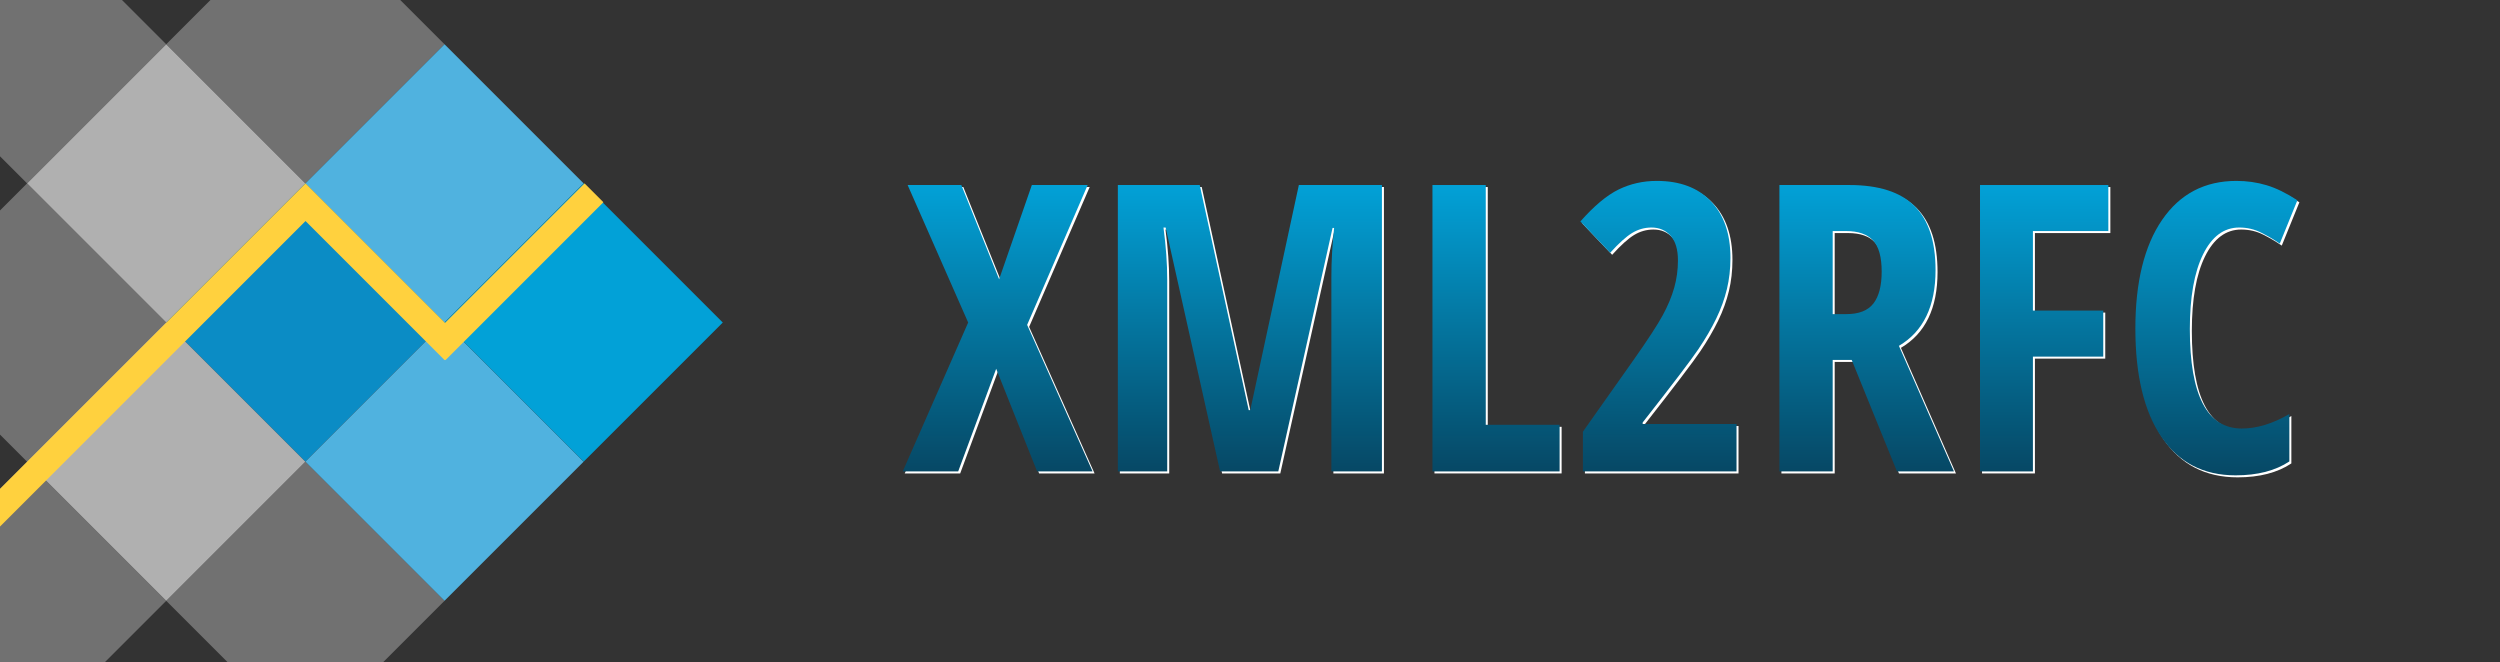 <?xml version="1.0" encoding="UTF-8" standalone="no"?>
<!DOCTYPE svg PUBLIC "-//W3C//DTD SVG 1.1//EN" "http://www.w3.org/Graphics/SVG/1.1/DTD/svg11.dtd">
<svg width="100%" height="100%" viewBox="0 0 1246.215 330" version="1.1" xmlns="http://www.w3.org/2000/svg" xmlns:xlink="http://www.w3.org/1999/xlink" xml:space="preserve" xmlns:serif="http://www.serif.com/" style="fill-rule:evenodd;clip-rule:evenodd;stroke-linejoin:round;stroke-miterlimit:2;">
    <rect x="0" y="0" width="1246.215" height="330" fill="#333333" stroke="none"/>
    <g transform="matrix(0.707,-0.707,0.707,0.707,-212.718,125.508)">
        <rect x="184.1" y="233.984" width="98.094" height="98.094" style="fill:rgb(11,140,197);"/>
    </g>
    <g transform="matrix(0.707,-0.707,0.707,0.707,-282.081,56.145)">
        <rect x="184.1" y="233.984" width="98.094" height="98.094" style="fill:rgb(176,176,176);"/>
    </g>
    <g transform="matrix(0.707,-0.707,0.707,0.707,-282.081,194.871)">
        <rect x="184.1" y="233.984" width="98.094" height="98.094" style="fill:rgb(176,176,176);"/>
    </g>
    <g transform="matrix(0.707,-0.707,0.707,0.707,-212.718,-13.218)">
        <rect x="184.1" y="233.984" width="98.094" height="98.094" style="fill:rgb(176,176,176);fill-opacity:0.5;"/>
    </g>
    <g transform="matrix(0.707,-0.707,0.707,0.707,-351.444,125.508)">
        <rect x="184.1" y="233.984" width="98.094" height="98.094" style="fill:rgb(176,176,176);fill-opacity:0.5;"/>
    </g>
    <g transform="matrix(0.707,-0.707,0.707,0.707,-212.718,264.234)">
        <rect x="184.1" y="233.984" width="98.094" height="98.094" style="fill:rgb(176,176,176);fill-opacity:0.5;"/>
    </g>
    <g transform="matrix(0.707,-0.707,0.707,0.707,-351.444,264.234)">
        <rect x="184.1" y="233.984" width="98.094" height="98.094" style="fill:rgb(176,176,176);fill-opacity:0.5;"/>
    </g>
    <g transform="matrix(0.707,-0.707,0.707,0.707,-351.444,-13.218)">
        <rect x="184.1" y="233.984" width="98.094" height="98.094" style="fill:rgb(176,176,176);fill-opacity:0.5;"/>
    </g>
    <g transform="matrix(0.707,-0.707,0.707,0.707,-143.355,56.145)">
        <rect x="184.1" y="233.984" width="98.094" height="98.094" style="fill:rgb(80,178,223);"/>
    </g>
    <g transform="matrix(0.707,-0.707,0.707,0.707,-143.355,194.871)">
        <rect x="184.1" y="233.984" width="98.094" height="98.094" style="fill:rgb(80,178,223);"/>
    </g>
    <g transform="matrix(0.707,-0.707,0.707,0.707,-73.992,125.508)">
        <rect x="184.1" y="233.984" width="98.094" height="98.094" style="fill:rgb(2,161,215);"/>
    </g>
    <g transform="matrix(1,0,0,-1,0,321.563)">
        <path d="M152.291,211.378L0,59.087L0,77.869L152.275,230.144L152.291,230.128L152.307,230.144L221.85,160.601L291.394,230.144L300.785,220.753L222.062,142.031L221.85,142.243L221.638,142.031L152.291,211.378Z" style="fill:rgb(255,209,62);"/>
    </g>
    <path d="M513.01 162.95L545.63 236L517.99 236L497.58 184.83L478.64 236L451 236L483.62 161.78L453.44 93.23L480.20 93.23L499.05 140.20L515.36 93.23L543.19 93.23L513.01 162.95Z" fill="#FFFFFF"/><path d="M638.21 236L609.20 236L582.05 114.42L580.98 114.42Q582.84 128.48 582.84 140.20L582.84 140.20L582.84 236L558.23 236L558.23 93.23L599.05 93.23L623.46 205.43L624.24 205.43L648.46 93.23L689.87 93.23L689.87 236L664.67 236L664.67 139.22Q664.67 127.21 666.04 114.61L666.04 114.61L665.26 114.61L638.21 236Z" fill="#FFFFFF"/><path d="M778.44 236L715.06 236L715.06 93.23L741.63 93.23L741.63 212.76L778.44 212.76L778.44 236Z" fill="#FFFFFF"/><path d="M866.63 212.37L866.63 236L790.06 236L790.06 216.18L815.45 180.24Q825.90 165.39 829.81 158.22Q833.71 151.04 835.57 144.45Q837.43 137.86 837.43 130.82L837.43 130.82Q837.43 122.62 833.76 118.52Q830.10 114.42 824.24 114.42L824.24 114.42Q819.07 114.42 814.57 117.15Q810.08 119.89 803.64 127.02L803.64 127.02L788.79 111.39Q799.05 99.77 807.84 95.47Q816.63 91.18 826.88 91.18L826.88 91.18Q844.16 91.18 853.88 101.33Q863.60 111.49 863.60 129.55L863.60 129.55Q863.60 137.76 861.84 145.08Q860.08 152.41 856.52 159.78Q852.95 167.15 847.58 175.11Q842.21 183.07 819.85 211.59L819.85 211.59L819.85 212.37L866.63 212.37Z" fill="#FFFFFF"/><path d="M924.05 180.43L914.57 180.43L914.57 236L888.01 236L888.01 93.23L922.78 93.23Q944.85 93.23 955.35 103.68Q965.84 114.13 965.84 135.61L965.84 135.61Q965.84 162.66 947.58 173.40L947.58 173.40L975.02 236L946.61 236L924.05 180.43ZM914.57 116.18L914.57 157.58L921.41 157.58Q930.79 157.58 934.89 152.26Q938.99 146.94 938.99 136.39L938.99 136.39Q938.99 125.45 934.64 120.81Q930.30 116.18 921.21 116.18L921.21 116.18L914.57 116.18Z" fill="#FFFFFF"/><path d="M1014.38 178.77L1014.38 236L988.01 236L988.01 93.23L1051.98 93.23L1051.98 116.18L1014.38 116.18L1014.38 155.82L1049.44 155.82L1049.44 178.77L1014.38 178.77Z" fill="#FFFFFF"/><path d="M1117.21 114.42L1117.21 114.42Q1105.79 114.42 1099.19 127.80Q1092.60 141.18 1092.60 165.00L1092.60 165.00Q1092.60 214.61 1118.48 214.61L1118.48 214.61Q1129.81 214.61 1142.21 207.39L1142.21 207.39L1142.21 231.02Q1131.76 237.95 1115.45 237.95L1115.45 237.95Q1091.33 237.95 1078.39 218.76Q1065.45 199.57 1065.45 164.81L1065.45 164.81Q1065.45 130.04 1078.78 110.61Q1092.11 91.18 1115.84 91.18L1115.84 91.18Q1123.66 91.18 1130.83 93.32Q1138.01 95.47 1146.21 100.84L1146.21 100.84L1137.43 122.43Q1133.03 119.40 1128.05 116.91Q1123.07 114.42 1117.21 114.42Z" fill="#FFFFFF"/><path d="M512.01 161.95L544.63 235L516.99 235L496.58 183.83L477.64 235L450 235L482.62 160.78L452.44 92.23L479.20 92.23L498.05 139.20L514.36 92.23L542.19 92.23L512.01 161.95Z" fill="url(#TextGradient)"/><path d="M637.21 235L608.20 235L581.05 113.42L579.98 113.42Q581.84 127.48 581.84 139.20L581.84 139.20L581.84 235L557.23 235L557.23 92.23L598.05 92.23L622.46 204.43L623.24 204.43L647.46 92.23L688.87 92.23L688.87 235L663.67 235L663.67 138.22Q663.67 126.21 665.04 113.61L665.04 113.61L664.26 113.61L637.21 235Z" fill="url(#TextGradient)"/><path d="M777.44 235L714.06 235L714.06 92.23L740.63 92.23L740.63 211.76L777.44 211.76L777.44 235Z" fill="url(#TextGradient)"/><path d="M865.63 211.37L865.63 235L789.06 235L789.06 215.18L814.45 179.24Q824.90 164.39 828.81 157.22Q832.71 150.04 834.57 143.45Q836.43 136.86 836.43 129.82L836.43 129.82Q836.43 121.62 832.76 117.52Q829.10 113.42 823.24 113.42L823.24 113.42Q818.07 113.42 813.57 116.15Q809.08 118.89 802.64 126.02L802.64 126.02L787.79 110.39Q798.05 98.77 806.84 94.47Q815.63 90.18 825.88 90.18L825.88 90.18Q843.16 90.18 852.88 100.33Q862.60 110.49 862.60 128.55L862.60 128.55Q862.60 136.76 860.84 144.08Q859.08 151.41 855.52 158.78Q851.95 166.15 846.58 174.11Q841.21 182.07 818.85 210.59L818.85 210.59L818.85 211.37L865.63 211.37Z" fill="url(#TextGradient)"/><path d="M923.05 179.43L913.57 179.43L913.57 235L887.01 235L887.01 92.23L921.78 92.23Q943.85 92.23 954.35 102.68Q964.84 113.13 964.84 134.61L964.84 134.61Q964.84 161.66 946.58 172.40L946.58 172.40L974.02 235L945.61 235L923.05 179.43ZM913.57 115.18L913.57 156.58L920.41 156.58Q929.79 156.58 933.89 151.26Q937.99 145.94 937.99 135.39L937.99 135.39Q937.99 124.45 933.64 119.81Q929.30 115.18 920.21 115.18L920.21 115.18L913.57 115.18Z" fill="url(#TextGradient)"/><path d="M1013.38 177.77L1013.38 235L987.01 235L987.01 92.23L1050.98 92.23L1050.98 115.18L1013.38 115.18L1013.38 154.82L1048.44 154.82L1048.44 177.77L1013.38 177.77Z" fill="url(#TextGradient)"/><path d="M1116.21 113.42L1116.21 113.42Q1104.79 113.42 1098.19 126.80Q1091.60 140.18 1091.60 164.00L1091.60 164.00Q1091.60 213.61 1117.48 213.61L1117.48 213.61Q1128.81 213.61 1141.21 206.39L1141.21 206.39L1141.21 230.02Q1130.76 236.95 1114.45 236.95L1114.45 236.95Q1090.33 236.95 1077.39 217.76Q1064.45 198.57 1064.45 163.81L1064.45 163.81Q1064.45 129.04 1077.78 109.61Q1091.11 90.18 1114.84 90.18L1114.84 90.18Q1122.66 90.18 1129.83 92.32Q1137.01 94.47 1145.21 99.84L1145.21 99.84L1136.43 121.43Q1132.03 118.40 1127.05 115.91Q1122.07 113.42 1116.21 113.42Z" fill="url(#TextGradient)"/>
    <defs>
        <linearGradient id="TextGradient" x1="0" y1="0" x2="0" y2="1">
            <stop offset="0" style="stop-color:rgb(2,161,215);stop-opacity:1"/>
            <stop offset="1" style="stop-color:rgb(6,72,101);stop-opacity:1"/>
        </linearGradient>
    </defs>
</svg>
